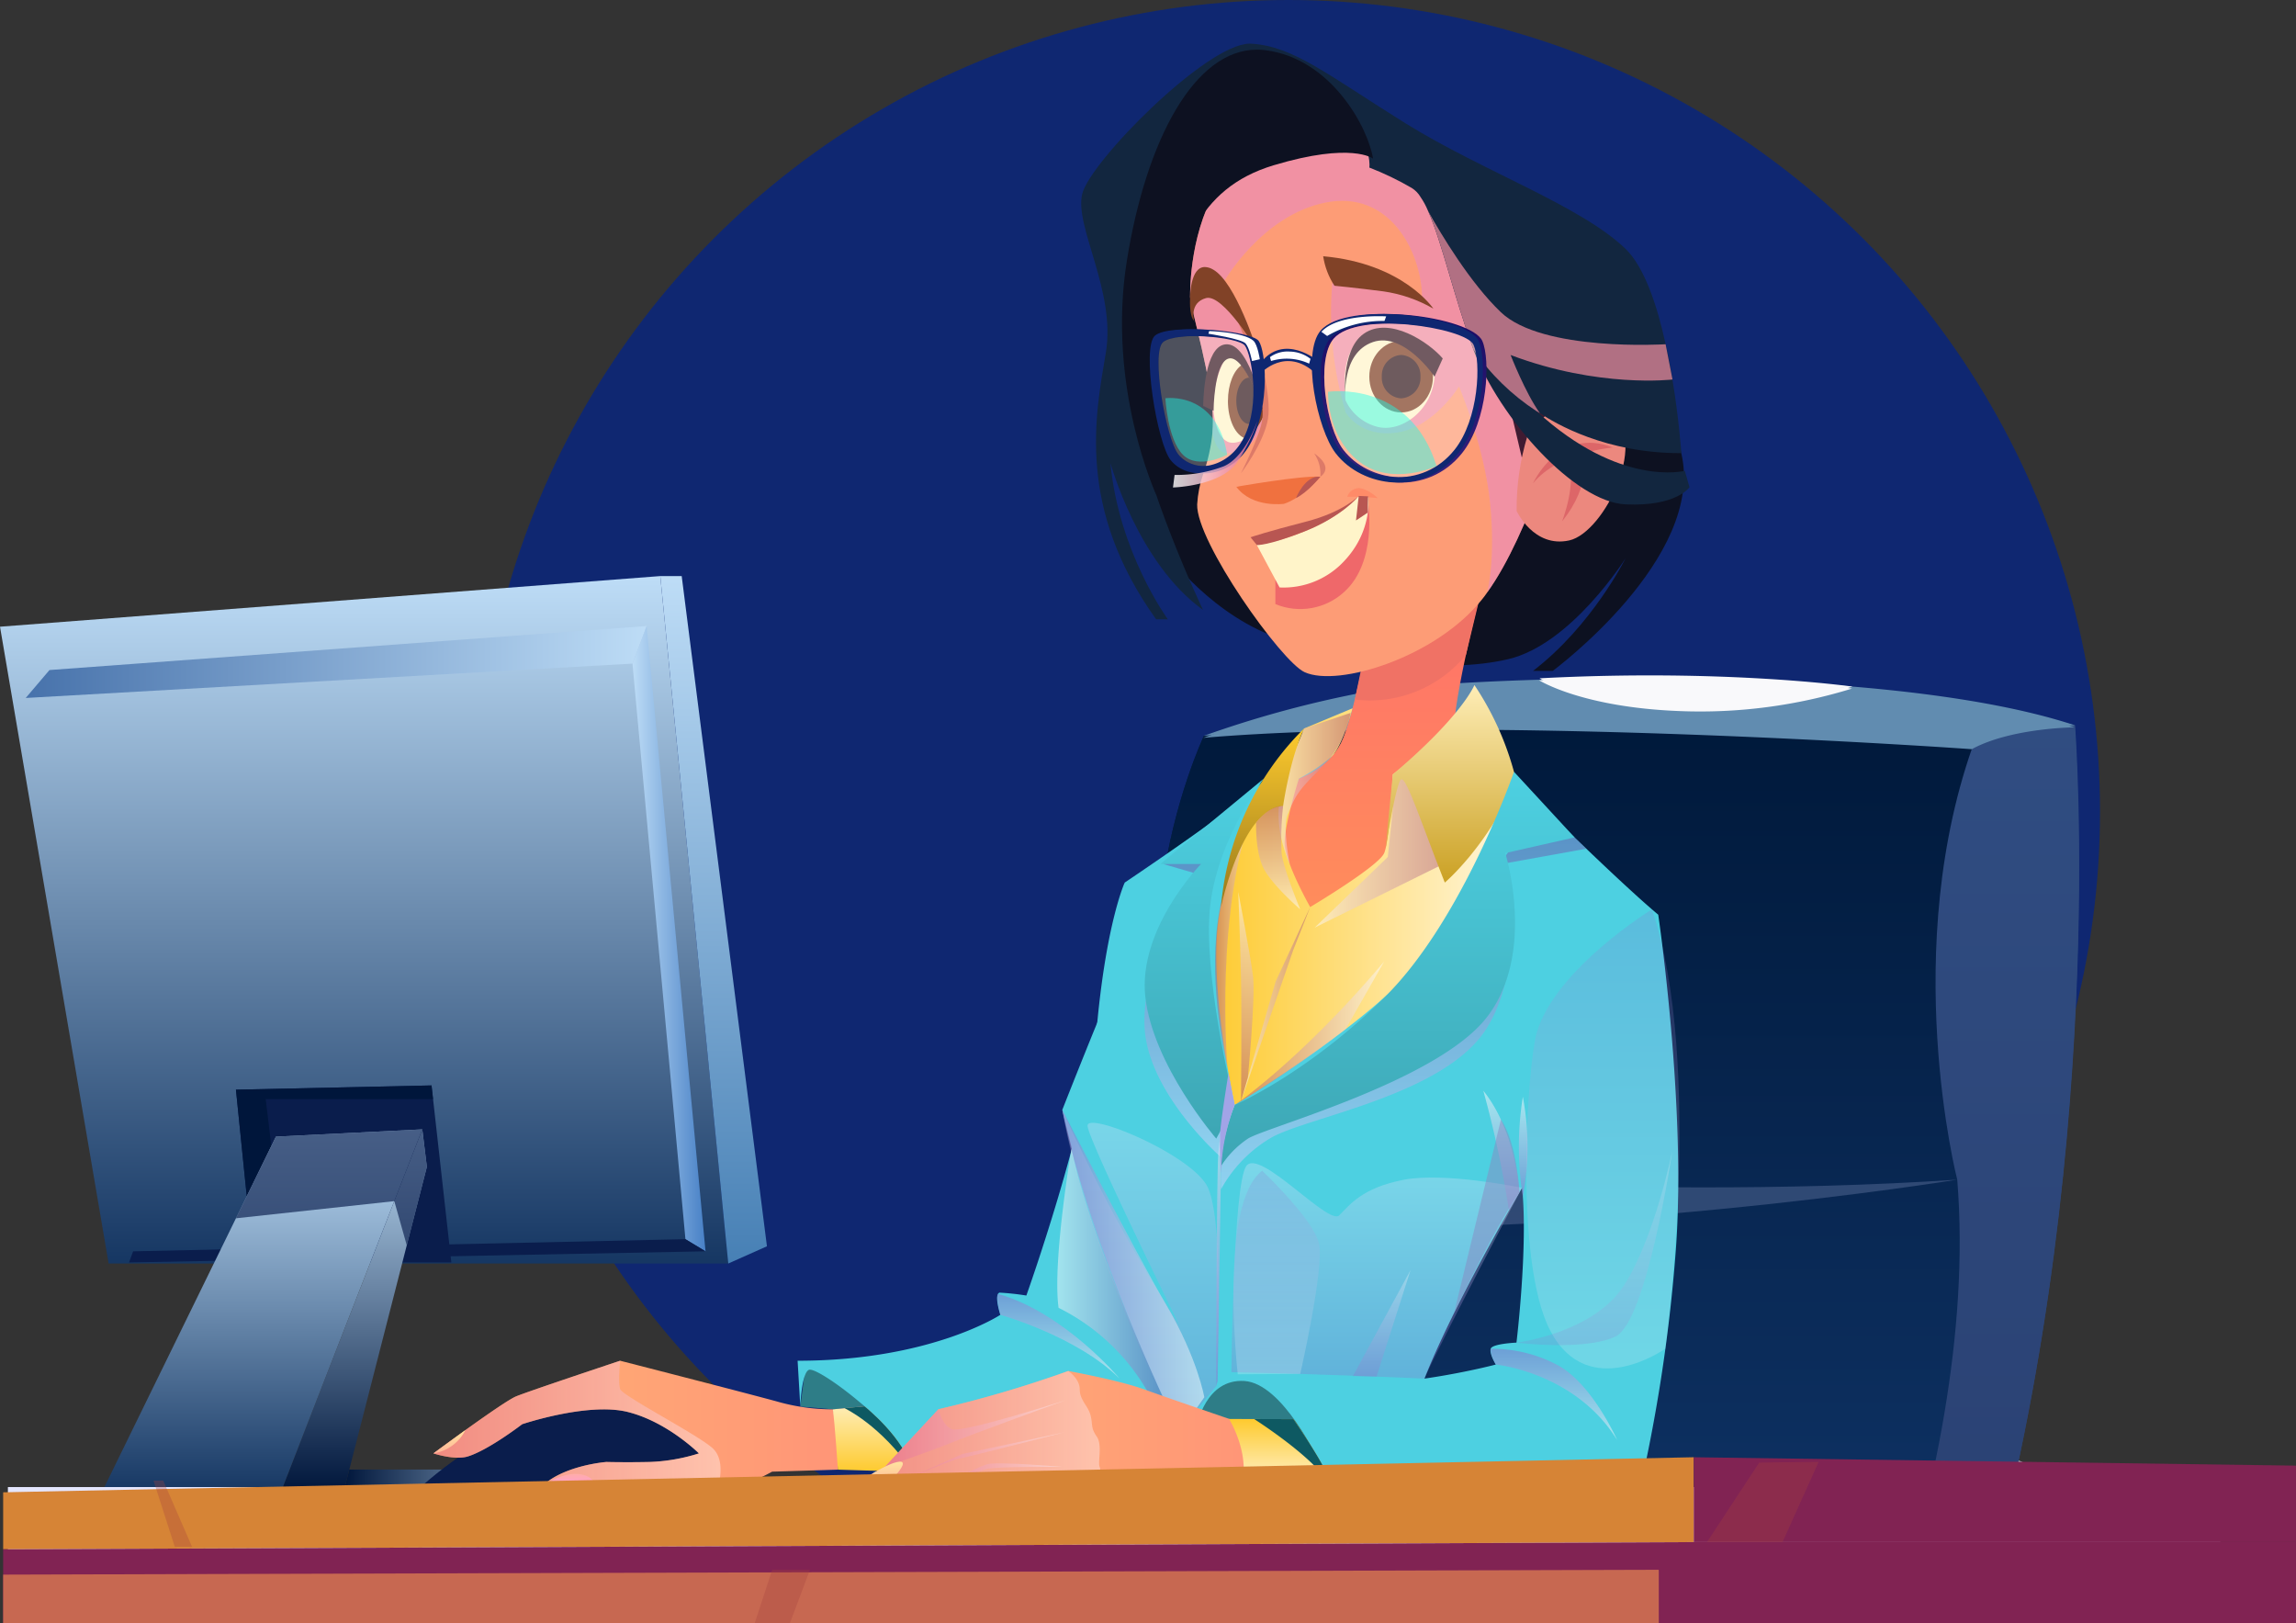 <svg xmlns="http://www.w3.org/2000/svg" xmlns:xlink="http://www.w3.org/1999/xlink" width="505.646" height="357.483" viewBox="0 0 505.646 357.483">
  <rect x="0" y="0" width="505.646" height="357.483" fill="#333333" stroke="none"/>
  <defs>
    <radialGradient id="radial-gradient" cx="0.492" cy="0.5" r="0.646" gradientTransform="matrix(-0.807, 0, 0, 0.73, -109.364, 1.588)" gradientUnits="objectBoundingBox">
      <stop offset="0" stop-color="#77a0a1"/>
      <stop offset="0.983" stop-color="#5b8ea3"/>
    </radialGradient>
    <linearGradient id="linear-gradient" x1="-121.257" y1="0.5" x2="-120.261" y2="0.5" gradientUnits="objectBoundingBox">
      <stop offset="0" stop-color="#dad7eb"/>
      <stop offset="0.983" stop-color="#afc7d2"/>
    </linearGradient>
    <linearGradient id="linear-gradient-2" x1="-9.445" y1="1" x2="-9.445" y2="0" xlink:href="#linear-gradient"/>
    <radialGradient id="radial-gradient-2" cx="0.659" cy="2.591" r="2.71" gradientTransform="matrix(-0.516, 0, 0, 0.73, -42.4, 1.938)" xlink:href="#radial-gradient"/>
    <linearGradient id="linear-gradient-3" x1="-24.827" y1="1.212" x2="-24.827" gradientUnits="objectBoundingBox">
      <stop offset="0.006" stop-color="#293e6f"/>
      <stop offset="1" stop-color="#304d82"/>
    </linearGradient>
    <linearGradient id="linear-gradient-4" x1="-6.192" y1="1.213" x2="-6.192" gradientUnits="objectBoundingBox">
      <stop offset="0" stop-color="#133a71"/>
      <stop offset="0.994" stop-color="#00193b"/>
    </linearGradient>
    <radialGradient id="radial-gradient-3" cx="0.501" cy="0.5" r="4.49" gradientTransform="matrix(-0.079, 0, 0, 0.82, -6.448, 0.867)" gradientUnits="objectBoundingBox">
      <stop offset="0" stop-color="#bddcf6"/>
      <stop offset="1" stop-color="#618cb0"/>
    </radialGradient>
    <linearGradient id="linear-gradient-5" x1="-0.299" y1="0.5" x2="0.701" y2="0.5" xlink:href="#linear-gradient-4"/>
    <linearGradient id="linear-gradient-6" x1="-1.81" y1="1.218" x2="-1.81" y2="0" xlink:href="#linear-gradient-4"/>
    <radialGradient id="radial-gradient-4" cx="0.491" cy="0.5" r="0.575" gradientTransform="matrix(-0.903, 0, 0, 0.82, -145.762, 0.696)" xlink:href="#radial-gradient"/>
    <linearGradient id="linear-gradient-7" x1="-158.163" y1="0.5" x2="-157.169" y2="0.5" xlink:href="#linear-gradient"/>
    <linearGradient id="linear-gradient-8" x1="-19.736" y1="3.449" x2="-19.736" y2="0" xlink:href="#linear-gradient"/>
    <linearGradient id="linear-gradient-9" x1="-12.771" y1="1" x2="-12.771" y2="0" xlink:href="#linear-gradient"/>
    <radialGradient id="radial-gradient-5" cx="0.649" cy="3.353" r="3.122" gradientTransform="matrix(-0.448, 0, 0, 0.82, -52.91, 1.199)" xlink:href="#radial-gradient"/>
    <linearGradient id="linear-gradient-10" x1="0.5" y1="1" x2="0.5" gradientUnits="objectBoundingBox">
      <stop offset="0" stop-color="#163763"/>
      <stop offset="0.998" stop-color="#bddcf6"/>
    </linearGradient>
    <linearGradient id="linear-gradient-11" x1="0.5" y1="1" x2="0.5" gradientUnits="objectBoundingBox">
      <stop offset="0" stop-color="#4780b5"/>
      <stop offset="0.998" stop-color="#bddcf6"/>
    </linearGradient>
    <linearGradient id="linear-gradient-12" y1="0.5" x2="1" y2="0.5" gradientUnits="objectBoundingBox">
      <stop offset="0" stop-color="#4772ab"/>
      <stop offset="0.998" stop-color="#bddcf6"/>
    </linearGradient>
    <linearGradient id="linear-gradient-13" y1="0.5" x2="1" y2="0.5" gradientUnits="objectBoundingBox">
      <stop offset="0.002" stop-color="#bddcf6"/>
      <stop offset="1" stop-color="#4780c6"/>
    </linearGradient>
    <linearGradient id="linear-gradient-14" x1="0.5" y1="1" x2="0.5" gradientUnits="objectBoundingBox">
      <stop offset="0" stop-color="#00163b"/>
      <stop offset="0.998" stop-color="#bddcf6"/>
    </linearGradient>
    <linearGradient id="linear-gradient-16" x1="0" y1="0.5" x2="1" y2="0.5" xlink:href="#linear-gradient-14"/>
    <clipPath id="clip-path">
      <path id="Trazado_229616" data-name="Trazado 229616" d="M9.915,17.931C-.153,30.062,6.395,89.49,11.377,99.418c0,0,10.155,13.942,25.47,18.76s35.627,7.571,49.567,4.3,25.834-22.2,25.834-22.2-7.328,14.8-20.368,24.782h4.342s33.731-24.919,28.307-47.953-23.867-39.853-23.867-39.853l-37.6-24.4L23.595,8.12a1.77,1.77,0,0,0-.891-.177c-1.6,0-5.509,1.214-12.789,9.988" transform="translate(-4.637 -7.943)" fill="none"/>
    </clipPath>
    <linearGradient id="linear-gradient-26" x1="0.5" y1="1" x2="0.5" gradientUnits="objectBoundingBox">
      <stop offset="0.016" stop-color="#ff8d5b"/>
      <stop offset="1" stop-color="#ff6f6b"/>
    </linearGradient>
    <linearGradient id="linear-gradient-27" y1="0.5" x2="1" y2="0.5" gradientUnits="objectBoundingBox">
      <stop offset="0.016" stop-color="#ffb374"/>
      <stop offset="1" stop-color="#ff9577"/>
    </linearGradient>
    <linearGradient id="linear-gradient-28" y1="0.5" x2="1" y2="0.5" gradientUnits="objectBoundingBox">
      <stop offset="0" stop-color="#feca2e"/>
      <stop offset="1" stop-color="#fff7e0"/>
    </linearGradient>
    <linearGradient id="linear-gradient-29" y1="0.5" x2="1" y2="0.5" gradientUnits="objectBoundingBox">
      <stop offset="0" stop-color="#fff"/>
      <stop offset="1" stop-color="#ac526a"/>
    </linearGradient>
    <linearGradient id="linear-gradient-30" x1="0.5" y1="1" x2="0.5" gradientUnits="objectBoundingBox">
      <stop offset="0" stop-color="#cba124"/>
      <stop offset="1" stop-color="#feedb6"/>
    </linearGradient>
    <linearGradient id="linear-gradient-33" y1="0.5" x2="1" y2="0.5" gradientUnits="objectBoundingBox">
      <stop offset="0" stop-color="#ac526a"/>
      <stop offset="1" stop-color="#fff"/>
    </linearGradient>
    <linearGradient id="linear-gradient-35" x1="0.5" y1="1" x2="0.5" gradientUnits="objectBoundingBox">
      <stop offset="0" stop-color="#98791b"/>
      <stop offset="1" stop-color="#feca2e"/>
    </linearGradient>
    <linearGradient id="linear-gradient-36" x1="0.5" y1="1" x2="0.5" y2="0" xlink:href="#linear-gradient-29"/>
    <linearGradient id="linear-gradient-37" x1="0.5" y1="1" x2="0.5" gradientUnits="objectBoundingBox">
      <stop offset="0" stop-color="#d3d3ff"/>
      <stop offset="1" stop-color="#6552ab"/>
    </linearGradient>
    <linearGradient id="linear-gradient-39" x1="0.5" y1="1" x2="0.5" gradientUnits="objectBoundingBox">
      <stop offset="0" stop-color="#3da6b4"/>
      <stop offset="0.995" stop-color="#4dd0e1"/>
      <stop offset="1" stop-color="#feca2e"/>
    </linearGradient>
    <linearGradient id="linear-gradient-40" x1="0.5" y1="1" x2="0.5" gradientUnits="objectBoundingBox">
      <stop offset="0" stop-color="#3da6b4"/>
      <stop offset="0.995" stop-color="#4dd0e1"/>
      <stop offset="1" stop-color="#4dd0e1"/>
    </linearGradient>
    <linearGradient id="linear-gradient-41" x1="0.5" y1="1" x2="0.5" gradientUnits="objectBoundingBox">
      <stop offset="0" stop-color="#8d6fcc"/>
      <stop offset="1" stop-color="#fff"/>
    </linearGradient>
    <linearGradient id="linear-gradient-44" x1="0.5" y1="1" x2="0.5" gradientUnits="objectBoundingBox">
      <stop offset="0" stop-color="#fff"/>
      <stop offset="1" stop-color="#8d6fcc"/>
    </linearGradient>
    <linearGradient id="linear-gradient-45" x1="0.5" y1="1" x2="0.5" gradientUnits="objectBoundingBox">
      <stop offset="0" stop-color="#8d6fcc"/>
      <stop offset="1" stop-color="#e3eaff"/>
    </linearGradient>
    <linearGradient id="linear-gradient-47" y1="0.5" x2="1" y2="0.5" gradientUnits="objectBoundingBox">
      <stop offset="0" stop-color="#fff"/>
      <stop offset="1" stop-color="#6552ab"/>
    </linearGradient>
    <linearGradient id="linear-gradient-49" x1="0.5" y1="1" x2="0.5" gradientUnits="objectBoundingBox">
      <stop offset="0" stop-color="#feca2e"/>
      <stop offset="1" stop-color="#feedb6"/>
    </linearGradient>
    <linearGradient id="linear-gradient-51" x1="0.5" y1="1" x2="0.5" y2="0" xlink:href="#linear-gradient-33"/>
    <linearGradient id="linear-gradient-52" y1="0.5" x2="1" y2="0.5" gradientUnits="objectBoundingBox">
      <stop offset="0" stop-color="#e5658e"/>
      <stop offset="1" stop-color="#ffe5e2"/>
    </linearGradient>
    <linearGradient id="linear-gradient-53" x1="0" y1="0.5" x2="1" y2="0.5" xlink:href="#linear-gradient-41"/>
    <linearGradient id="linear-gradient-55" x1="0.5" y1="1" x2="0.5" gradientUnits="objectBoundingBox">
      <stop offset="0" stop-color="#ff98e1"/>
      <stop offset="1" stop-color="#ffb09f"/>
    </linearGradient>
    <linearGradient id="linear-gradient-56" x1="0.5" y1="1" x2="0.5" gradientUnits="objectBoundingBox">
      <stop offset="0" stop-color="#ffb698"/>
      <stop offset="1" stop-color="#ffe39f"/>
    </linearGradient>
    <linearGradient id="linear-gradient-57" y1="0.5" x2="1" y2="0.5" gradientUnits="objectBoundingBox">
      <stop offset="0" stop-color="#fff"/>
      <stop offset="1" stop-color="#e5658e"/>
    </linearGradient>
    <linearGradient id="linear-gradient-58" x1="0.5" y1="1" x2="0.5" gradientUnits="objectBoundingBox">
      <stop offset="0.002" stop-color="#4a45a4"/>
      <stop offset="1" stop-color="#3b317c"/>
    </linearGradient>
    <linearGradient id="linear-gradient-60" x1="0.5" y1="1" x2="0.5" gradientUnits="objectBoundingBox">
      <stop offset="0" stop-color="#fff7e0"/>
      <stop offset="1" stop-color="#feca2e"/>
    </linearGradient>
    <linearGradient id="linear-gradient-61" y1="0.5" x2="1" y2="0.5" gradientUnits="objectBoundingBox">
      <stop offset="0" stop-color="#e5658e"/>
      <stop offset="1" stop-color="#fff"/>
    </linearGradient>
    <linearGradient id="linear-gradient-65" x1="0.5" y1="1" x2="0.5" y2="0" xlink:href="#linear-gradient-56"/>
    <linearGradient id="linear-gradient-66" x1="0.5" y1="1" x2="0.5" y2="0" xlink:href="#linear-gradient-56"/>
    <linearGradient id="linear-gradient-67" x1="0.5" y1="1" x2="0.5" y2="0" xlink:href="#linear-gradient-56"/>
    <clipPath id="clip-path-2">
      <rect id="Rectángulo_304761" data-name="Rectángulo 304761" width="133.969" height="176.513" fill="none"/>
    </clipPath>
    <clipPath id="clip-path-3">
      <rect id="Rectángulo_304738" data-name="Rectángulo 304738" width="133.97" height="176.512" fill="none"/>
    </clipPath>
    <clipPath id="clip-path-4">
      <path id="Trazado_229619" data-name="Trazado 229619" d="M23.877,13.546a29.528,29.528,0,0,0-8.092,7.9C9.068,31.791,9.068,44.7,9.068,46.786c0,2.036,5.025,18.485,5.025,27.265,0,.926-.026,1.772-.106,2.594v.024a38.054,38.054,0,0,1-2.01,9.044c0,.026,0,.053-.026.053a25.036,25.036,0,0,0-1.322,6.691c-.264,8.172,18.512,34.62,23.669,36.944,7.484,3.388,29.011-3.385,39.06-16.026.4-.476.74-.952,1.111-1.481a.079.079,0,0,0,.026-.05C83.988,98.645,91,73.1,91,73.1S78.7,34.253,59.526,15.421C53.628,9.63,47.1,5.769,40.062,5.478a68.558,68.558,0,0,0-16.185,8.068" transform="translate(-9.068 -5.478)" fill="#fd9c76"/>
    </clipPath>
    <clipPath id="clip-path-6">
      <rect id="Rectángulo_304741" data-name="Rectángulo 304741" width="81.909" height="98.313" fill="none"/>
    </clipPath>
    <clipPath id="clip-path-7">
      <path id="Trazado_229620" data-name="Trazado 229620" d="M74.5,106.837c.138-.6,1.827-7.413.653-19.429-1.2-12.614-6.873-25.946-6.873-25.946s-5.421,8.928-13.6,10.152S43.33,67.19,43.33,67.19a76.879,76.879,0,0,1-2.949-28.611l19.755,3c-.217-9.835-7.167-23.433-21.281-20.6C24.768,23.809,16.4,38.579,16.4,38.579a49.484,49.484,0,0,1,4.385,7C22.314,48.8,26.022,59.915,25.34,67.19c-.653,7.275-5.178,8.909-7.957,8.991-2.642.108-3.351-4.115-3.406-4.522v-.029a25.8,25.8,0,0,0,.111-2.586c0-8.775-5.014-25.234-5.014-27.278,0-2.071,0-14.987,6.7-25.314a29.945,29.945,0,0,1,8.092-7.928H48.257L59.51,10.4C78.693,29.233,90.982,68.09,90.982,68.09s-7,25.559-16.486,38.748" transform="translate(-9.073 -8.524)" fill="none" clip-rule="evenodd"/>
    </clipPath>
    <clipPath id="clip-path-8">
      <path id="Trazado_229621" data-name="Trazado 229621" d="M39.583,46.718,46.3,35.087,34.942,27.045Z" transform="translate(-34.942 -27.045)" fill="none"/>
    </clipPath>
    <linearGradient id="linear-gradient-70" x1="-8.137" y1="5.337" x2="-7.905" y2="5.337" gradientUnits="objectBoundingBox">
      <stop offset="0" stop-color="#482231"/>
      <stop offset="0.006" stop-color="#482231"/>
      <stop offset="1" stop-color="#401b31"/>
    </linearGradient>
    <clipPath id="clip-path-9">
      <path id="Trazado_229622" data-name="Trazado 229622" d="M38.647,37.56a55.234,55.234,0,0,0-2.38,16.534s3.774,8.2,11.588,6.479S66,37.779,56.331,31.475a10.16,10.16,0,0,0-5.625-1.788c-6.966,0-12.059,7.873-12.059,7.873" transform="translate(-36.258 -29.687)" fill="none"/>
    </clipPath>
    <linearGradient id="linear-gradient-71" x1="-3.129" y1="2.981" x2="-3.042" y2="2.981" gradientUnits="objectBoundingBox">
      <stop offset="0" stop-color="#ff7f66"/>
      <stop offset="1" stop-color="#ec887e"/>
    </linearGradient>
    <clipPath id="clip-path-11">
      <path id="Trazado_229625" data-name="Trazado 229625" d="M37.111,0C27.559.071,2.039,25.919.233,33.059c-1.8,7.222,7.492,21.418,5.178,35.1S-1.047,102.243,16.5,126.769h2.586S8.246,111.972,6.445,92.353c0,0,6,22.018,20.384,32.345,0,0-13.162-27.575-15.751-46.187C8.515,59.9,22.957,10.335,34.321,2.869c4.8-3.163,19.4,3.459,24.687,12.181,5.26,8.719,4.443,12.234,4.443,12.234a65.986,65.986,0,0,1,9.346,4.5A5.867,5.867,0,0,1,74.7,33.715a.082.082,0,0,0,.026.053,16.1,16.1,0,0,1,1.663,3.078c3.023,6.759,5.667,18.747,9.809,30.029.056.164.111.3.164.463,5.858,15.367,22.37,33.625,33.517,34.117,11.253.516,14.087-3.787,14.087-3.787l-1.034-3.6S118.682,97.8,100.289,80.936a2.4,2.4,0,0,1-.27-.272c.161.111.434.325.87.627a.313.313,0,0,1,.108.056c3.406,2.314,14.579,8.88,31.174,8.827,0,0-.492-7.328-1.962-16.214v-.082c-.41-2.481-.9-5.1-1.5-7.682-1.851-8.531-4.686-17-8.827-21.008-9.92-9.539-31.364-17.033-48.4-27.606C54.459,6.984,46.718.524,37.425.008,37.357,0,37.283,0,37.211,0Z" transform="translate(0)" fill="none"/>
    </clipPath>
    <clipPath id="clip-path-12">
      <path id="Trazado_229626" data-name="Trazado 229626" d="M4.472,46.95C0,74.828,10.93,98.489,10.93,98.489s-1.983-18.5,1.457-35.926,7.228-31.449,24.436-36.611,21.857-1.46,21.857-1.46C57.648,17.78,49.516,2.418,34.932.612A14.817,14.817,0,0,0,33.133.5C19.411.5,8.759,20.227,4.472,46.95" transform="translate(-3.396 -0.501)" fill="#0d1121"/>
    </clipPath>
    <clipPath id="clip-path-13">
      <path id="Trazado_229627" data-name="Trazado 229627" d="M22.63,24.2s4.586.442,10.766,1.238a30.73,30.73,0,0,1,11.025,3.808s-6.6-9.967-24.269-11.541A16.325,16.325,0,0,0,22.63,24.2" transform="translate(-20.152 -17.702)" fill="none"/>
    </clipPath>
    <linearGradient id="linear-gradient-72" x1="-2.085" y1="9.39" x2="-1.98" y2="9.39" gradientUnits="objectBoundingBox">
      <stop offset="0" stop-color="#592c27"/>
      <stop offset="0.978" stop-color="#814227"/>
      <stop offset="1" stop-color="#814227"/>
    </linearGradient>
    <clipPath id="clip-path-15">
      <path id="Trazado_229630" data-name="Trazado 229630" d="M23.993,32.629c0,4.348,3.139,7.875,7.013,7.875s7.008-3.528,7.008-7.875-3.139-7.878-7.008-7.878-7.013,3.528-7.013,7.878" transform="translate(-23.993 -24.751)" fill="none"/>
    </clipPath>
    <linearGradient id="linear-gradient-73" x1="-4.525" y1="7.05" x2="-4.337" y2="7.05" gradientUnits="objectBoundingBox">
      <stop offset="0" stop-color="#595e27"/>
      <stop offset="0.978" stop-color="#814227"/>
      <stop offset="1" stop-color="#814227"/>
    </linearGradient>
    <clipPath id="clip-path-17">
      <path id="Trazado_229632" data-name="Trazado 229632" d="M12.218,34.652c0,4.223,1.7,7.717,3.964,8.3a11.757,11.757,0,0,0,4-5.273s-.206-.7-.561-1.777a57.96,57.96,0,0,0-2.642-6.32,22.012,22.012,0,0,0-1.7-2.824c-1.793,1.164-3.054,4.25-3.054,7.894" transform="translate(-12.218 -26.758)" fill="none"/>
    </clipPath>
    <linearGradient id="linear-gradient-74" x1="-4.059" y1="6.53" x2="-3.727" y2="6.53" xlink:href="#linear-gradient-73"/>
    <clipPath id="clip-path-19">
      <path id="Trazado_229636" data-name="Trazado 229636" d="M12.918,38.733c3.509,4.736,10.5,3.753,10.5,3.753,4.107-1.325,8.005-5.982,8.005-5.982a13.873,13.873,0,0,0-4.723-.719c-6.426,0-13.786,2.949-13.786,2.949" transform="translate(-12.918 -35.784)" fill="#f0713f"/>
    </clipPath>
    <clipPath id="clip-path-21">
      <path id="Trazado_229641" data-name="Trazado 229641" d="M16.17,54.952v5.39A14.276,14.276,0,0,0,31.4,57.6c7.177-6.551,5.234-19.25,5.234-19.25Z" transform="translate(-16.17 -38.35)" fill="none"/>
    </clipPath>
    <linearGradient id="linear-gradient-75" x1="-1.908" y1="2.904" x2="-1.79" y2="2.904" gradientUnits="objectBoundingBox">
      <stop offset="0" stop-color="#ec887e"/>
      <stop offset="1" stop-color="#ef686a"/>
    </linearGradient>
    <clipPath id="clip-path-22">
      <path id="Trazado_229642" data-name="Trazado 229642" d="M9.1,25.188s-.32,4.128.873,5.292c0,0-1.129-4,2.613-5.035S23.814,36.932,23.814,36.932s-4.646-14.979-9.682-17.785a3.733,3.733,0,0,0-1.8-.547c-3.24,0-3.24,6.588-3.24,6.588" transform="translate(-9.058 -18.6)" fill="none"/>
    </clipPath>
    <linearGradient id="linear-gradient-76" x1="-1.574" y1="6.947" x2="-1.399" y2="6.947" xlink:href="#linear-gradient-72"/>
    <clipPath id="clip-path-24">
      <rect id="Rectángulo_304759" data-name="Rectángulo 304759" width="53.816" height="44.497" fill="none"/>
    </clipPath>
    <clipPath id="clip-path-25">
      <path id="Trazado_229647" data-name="Trazado 229647" d="M82.7,50.964v.082s-16.214,1.962-35.64-5.395c0,0,3.242,8.338,6.429,12.778a.291.291,0,0,0-.108-.053c-.108-.056-.3-.19-.6-.354a49.729,49.729,0,0,1-13.923-13.6c-.053-.164-.108-.3-.164-.463-4.141-11.282-6.783-23.269-9.809-30.029C31.8,19.167,38.18,29.792,44.91,36.224,54.092,45,81.2,43.282,81.2,43.282Z" transform="translate(-28.887 -13.933)" fill="none" clip-rule="evenodd"/>
    </clipPath>
    <linearGradient id="linear-gradient-77" x1="-1.42" y1="3.139" x2="-1.37" y2="3.139" gradientUnits="objectBoundingBox">
      <stop offset="0" stop-color="#c9c9d9"/>
      <stop offset="0.011" stop-color="#c9c9d9"/>
      <stop offset="0.983" stop-color="#b17083"/>
      <stop offset="1" stop-color="#b17083"/>
    </linearGradient>
    <linearGradient id="linear-gradient-78" x1="0.5" y1="1" x2="0.5" gradientUnits="objectBoundingBox">
      <stop offset="0.002" stop-color="#39237e"/>
      <stop offset="1" stop-color="#160a63"/>
    </linearGradient>
    <radialGradient id="radial-gradient-11" cx="0.5" cy="0.5" r="7.944" gradientTransform="translate(0.478) scale(0.045 1)" gradientUnits="objectBoundingBox">
      <stop offset="0" stop-color="#fff"/>
      <stop offset="0.983" stop-color="#e4e6ff"/>
    </radialGradient>
    <radialGradient id="radial-gradient-12" cx="0.395" cy="0.508" r="7.863" gradientTransform="matrix(-0.054, 0, 0, 1.88, 6.077, 3.299)" gradientUnits="objectBoundingBox">
      <stop offset="0.022" stop-color="#ea901a"/>
      <stop offset="0.954" stop-color="#d68436"/>
    </radialGradient>
  </defs>
  <g id="Grupo_219987" data-name="Grupo 219987" transform="translate(-904.258 -144.531)">
    <circle id="Elipse_16476" data-name="Elipse 16476" cx="178.742" cy="178.742" r="178.742" transform="translate(1009.259 144.531)" fill="#0f2771"/>
    <g id="Grupo_217303" data-name="Grupo 217303" transform="translate(711.995 93.258)">
      <g id="Grupo_146235" data-name="Grupo 146235">
        <g id="Grupo_146233" data-name="Grupo 146233">
          <path id="Trazado_200843" data-name="Trazado 200843" d="M471.213,372.785l-13.767-.693s-6.654,6.094-2.97,14.395h15.917Z" fill-rule="evenodd" fill="url(#radial-gradient)"/>
          <path id="Trazado_200844" data-name="Trazado 200844" d="M466.37,379.636c-.226,3.783,1.575,6.851,4.023,6.851s4.617-3.068,4.843-6.851-1.575-6.851-4.023-6.851S466.6,375.852,466.37,379.636Z" fill-rule="evenodd" fill="url(#linear-gradient)"/>
          <path id="Trazado_200845" data-name="Trazado 200845" d="M411.273,408.319c1.273-10.513,2.756-17.525,2.756-17.525,25.534-14.184,54.114-16.242,54.114-16.242l3.07-1.767c-40.634,2.879-64.759,18.009-64.759,18.009-.827,6.21-1.409,12.047-1.786,17.525Z" fill="#3f5f80"/>
          <path id="Trazado_200846" data-name="Trazado 200846" d="M471.213,372.785l-13.767-.693s-42.927.315-84.976,18.807l33.984-.1S424.03,379.257,471.213,372.785Z" fill-rule="evenodd" fill="url(#linear-gradient-2)"/>
          <path id="Trazado_200847" data-name="Trazado 200847" d="M405.286,408.319c.247-5.443.628-11.272,1.168-17.525l-33.984.1s.818,7.054,2.668,17.42Z" fill-rule="evenodd" fill="url(#radial-gradient-2)"/>
        </g>
        <path id="Trazado_200848" data-name="Trazado 200848" d="M627.945,408.319C656.888,308.96,649.253,211,649.253,211c-13.329-3.725-21.763,2.308-21.763,2.308L606.678,223.82l-11.032,184.5Z" fill-rule="evenodd" fill="url(#linear-gradient-3)"/>
        <path id="Trazado_200849" data-name="Trazado 200849" d="M456.972,408.319H609.2c8.628-27.191,16.978-63.727,14.2-97.716,0,0-13.1-51.015,4.087-97.292,0,0-87.344-5.194-170.118,0,0,0-26.43,56.246,6.462,94.469C463.834,307.78,462.375,360.187,456.972,408.319Z" fill-rule="evenodd" fill="url(#linear-gradient-4)"/>
        <path id="Trazado_200850" data-name="Trazado 200850" d="M626.6,215.809s-107.793-7.692-169.231-2.5a236.572,236.572,0,0,1,35.756-9.68c17.772-3.069,112.017-7.214,156.125,7.372C649.253,211,635.247,211.087,626.6,215.809Z" fill-rule="evenodd" fill="url(#radial-gradient-3)"/>
        <path id="Trazado_200851" data-name="Trazado 200851" d="M463.834,307.78s83.4,7.9,159.569,2.823c0,0-87.011,14.148-160.324,9.8Z" fill="#4a5f8a" fill-rule="evenodd" opacity="0.6" style="mix-blend-mode: multiply;isolation: isolate"/>
        <path id="Trazado_200852" data-name="Trazado 200852" d="M457.372,213.311s92.736-12.668,171.77,1.3l-1.193.521S540.924,205.18,457.372,213.311Z" fill-rule="evenodd" fill="url(#linear-gradient-5)"/>
        <path id="Trazado_200853" data-name="Trazado 200853" d="M531.321,200.639s9.388,5.961,30.933,6.777a113.258,113.258,0,0,0,37.964-4.953S572.2,198.486,531.321,200.639Z" fill="#f9f9fb" fill-rule="evenodd" style="mix-blend-mode: soft-light;isolation: isolate"/>
        <path id="Trazado_200854" data-name="Trazado 200854" d="M611.173,408.319h1.372c7.689-22.772,15.114-54.869,16.811-96.5,0,0-14.863-31.355-1.407-96.681,0,0-15.246,43.061-.981,97.1C626.968,312.238,627.624,358.035,611.173,408.319Z" fill-rule="evenodd" fill="url(#linear-gradient-6)"/>
        <g id="Grupo_146234" data-name="Grupo 146234">
          <path id="Trazado_200855" data-name="Trazado 200855" d="M636.349,372.871l-13.761-.779s-6.7,6.847-3.076,16.173h15.917Z" fill-rule="evenodd" fill="url(#radial-gradient-4)"/>
          <path id="Trazado_200856" data-name="Trazado 200856" d="M631.456,380.568c-.254,4.251,1.525,7.7,3.973,7.7s4.639-3.446,4.893-7.7-1.524-7.7-3.973-7.7S631.71,376.317,631.456,380.568Z" fill-rule="evenodd" fill="url(#linear-gradient-7)"/>
          <path id="Trazado_200857" data-name="Trazado 200857" d="M576.689,408.319c1.188-9.283,2.344-15.214,2.344-15.214,25.639-15.937,54.233-18.249,54.233-18.249l3.083-1.985c-40.654,3.234-64.891,20.234-64.891,20.234q-1,7.971-1.579,15.214Z" fill-rule="evenodd" fill="url(#linear-gradient-8)"/>
          <path id="Trazado_200858" data-name="Trazado 200858" d="M636.349,372.871l-13.761-.779s-42.929.354-85.115,21.131l33.985-.118S589.119,380.143,636.349,372.871Z" fill-rule="evenodd" fill="url(#linear-gradient-9)"/>
          <path id="Trazado_200859" data-name="Trazado 200859" d="M570.391,408.319q.405-7.215,1.067-15.214l-33.985.118s.575,5.944,1.88,15.1Z" fill-rule="evenodd" fill="url(#radial-gradient-5)"/>
        </g>
      </g>
    </g>
    <g id="Grupo_217306" data-name="Grupo 217306" transform="translate(711.995 93.258)">
      <path id="Trazado_200964" data-name="Trazado 200964" d="M216.187,329.5H352.651L337.676,178.126l-145.412,11.15Z" fill="url(#linear-gradient-10)"/>
      <path id="Trazado_200965" data-name="Trazado 200965" d="M361.166,325.71l-8.515,3.793L337.676,178.126h4.717Z" fill="url(#linear-gradient-11)"/>
      <path id="Trazado_200966" data-name="Trazado 200966" d="M291.663,329.272,287.3,290.291l-43.074.931,3.862,38.05Z" fill="#0a1d4c"/>
      <path id="Trazado_200967" data-name="Trazado 200967" d="M252.019,303.619,250.78,293.29h36.852l-.336-3-43.074.931,2.381,23.46Z" fill="#00163b"/>
      <path id="Trazado_200968" data-name="Trazado 200968" d="M203.158,198.82l-5.231,6.149L331.553,197.4l3.117-8.275Z" fill="url(#linear-gradient-12)"/>
      <path id="Trazado_200969" data-name="Trazado 200969" d="M331.553,197.4l11.663,126.741,4.426,2.677L334.671,189.127Z" fill="url(#linear-gradient-13)"/>
      <path id="Trazado_200970" data-name="Trazado 200970" d="M343.217,324.143,221.578,326.82l-.9,2.451,126.963-2.451Z" fill="#0a1d4c"/>
      <path id="Trazado_200971" data-name="Trazado 200971" d="M285.261,299.964l1.011,8.254-18.329,71.514H254.15Z" fill="url(#linear-gradient-14)"/>
      <path id="Trazado_200972" data-name="Trazado 200972" d="M285.261,299.964l-32.235,1.6-38.412,78.467,39.535-.3Z" fill="url(#linear-gradient-10)"/>
      <path id="Trazado_200973" data-name="Trazado 200973" d="M244.222,319.546,279.1,315.77l2.748,9.724,4.428-17.277-1.011-8.254-32.235,1.6Z" fill="#0a1d4c" opacity="0.66"/>
      <path id="Trazado_200974" data-name="Trazado 200974" d="M269.187,374.876h54.149l.273,4.855H267.943Z" fill="url(#linear-gradient-16)"/>
    </g>
    <g id="Grupo_219947" data-name="Grupo 219947" transform="translate(711.899 93.695)">
      <g id="Grupo_146235-2" data-name="Grupo 146235">
        <g id="Grupo_146233-2" data-name="Grupo 146233">
          <path id="Trazado_200843-2" data-name="Trazado 200843" d="M471.213,372.785l-13.767-.693s-6.654,6.094-2.97,14.395h15.917Z" fill-rule="evenodd" fill="url(#radial-gradient)"/>
          <path id="Trazado_200844-2" data-name="Trazado 200844" d="M466.37,379.636c-.226,3.783,1.575,6.851,4.023,6.851s4.617-3.068,4.843-6.851-1.575-6.851-4.023-6.851S466.6,375.852,466.37,379.636Z" fill-rule="evenodd" fill="url(#linear-gradient)"/>
          <path id="Trazado_200845-2" data-name="Trazado 200845" d="M411.273,408.319c1.273-10.513,2.756-17.525,2.756-17.525,25.534-14.184,54.114-16.242,54.114-16.242l3.07-1.767c-40.634,2.879-64.759,18.009-64.759,18.009-.827,6.21-1.409,12.047-1.786,17.525Z" fill="#3f5f80"/>
          <path id="Trazado_200846-2" data-name="Trazado 200846" d="M471.213,372.785l-13.767-.693s-42.927.315-84.976,18.807l33.984-.1S424.03,379.257,471.213,372.785Z" fill-rule="evenodd" fill="url(#linear-gradient-2)"/>
          <path id="Trazado_200847-2" data-name="Trazado 200847" d="M405.286,408.319c.247-5.443.628-11.272,1.168-17.525l-33.984.1s.818,7.054,2.668,17.42Z" fill-rule="evenodd" fill="url(#radial-gradient-2)"/>
        </g>
        <path id="Trazado_200848-2" data-name="Trazado 200848" d="M627.945,408.319C656.888,308.96,649.253,211,649.253,211c-13.329-3.725-21.763,2.308-21.763,2.308L606.678,223.82l-11.032,184.5Z" fill-rule="evenodd" fill="url(#linear-gradient-3)"/>
        <path id="Trazado_200849-2" data-name="Trazado 200849" d="M456.972,408.319H609.2c8.628-27.191,16.978-63.727,14.2-97.716,0,0-13.1-51.015,4.087-97.292,0,0-87.344-5.194-170.118,0,0,0-26.43,56.246,6.462,94.469C463.834,307.78,462.375,360.187,456.972,408.319Z" fill-rule="evenodd" fill="url(#linear-gradient-4)"/>
        <path id="Trazado_200850-2" data-name="Trazado 200850" d="M626.6,215.809s-107.793-7.692-169.231-2.5a236.572,236.572,0,0,1,35.756-9.68c17.772-3.069,112.017-7.214,156.125,7.372C649.253,211,635.247,211.087,626.6,215.809Z" fill-rule="evenodd" fill="url(#radial-gradient-3)"/>
        <path id="Trazado_200851-2" data-name="Trazado 200851" d="M463.834,307.78s83.4,7.9,159.569,2.823c0,0-87.011,14.148-160.324,9.8Z" fill="#4a5f8a" fill-rule="evenodd" opacity="0.6" style="mix-blend-mode: multiply;isolation: isolate"/>
        <path id="Trazado_200852-2" data-name="Trazado 200852" d="M457.372,213.311s92.736-12.668,171.77,1.3l-1.193.521S540.924,205.18,457.372,213.311Z" fill-rule="evenodd" fill="url(#linear-gradient-5)"/>
        <path id="Trazado_200853-2" data-name="Trazado 200853" d="M531.321,200.639s9.388,5.961,30.933,6.777a113.258,113.258,0,0,0,37.964-4.953S572.2,198.486,531.321,200.639Z" fill="#f9f9fb" fill-rule="evenodd" style="mix-blend-mode: soft-light;isolation: isolate"/>
        <path id="Trazado_200854-2" data-name="Trazado 200854" d="M611.173,408.319h1.372c7.689-22.772,15.114-54.869,16.811-96.5,0,0-14.863-31.355-1.407-96.681,0,0-15.246,43.061-.981,97.1C626.968,312.238,627.624,358.035,611.173,408.319Z" fill-rule="evenodd" fill="url(#linear-gradient-6)"/>
        <g id="Grupo_146234-2" data-name="Grupo 146234">
          <path id="Trazado_200855-2" data-name="Trazado 200855" d="M636.349,372.871l-13.761-.779s-6.7,6.847-3.076,16.173h15.917Z" fill-rule="evenodd" fill="url(#radial-gradient-4)"/>
          <path id="Trazado_200856-2" data-name="Trazado 200856" d="M631.456,380.568c-.254,4.251,1.525,7.7,3.973,7.7s4.639-3.446,4.893-7.7-1.524-7.7-3.973-7.7S631.71,376.317,631.456,380.568Z" fill-rule="evenodd" fill="url(#linear-gradient-7)"/>
          <path id="Trazado_200857-2" data-name="Trazado 200857" d="M576.689,408.319c1.188-9.283,2.344-15.214,2.344-15.214,25.639-15.937,54.233-18.249,54.233-18.249l3.083-1.985c-40.654,3.234-64.891,20.234-64.891,20.234q-1,7.971-1.579,15.214Z" fill-rule="evenodd" fill="url(#linear-gradient-8)"/>
          <path id="Trazado_200858-2" data-name="Trazado 200858" d="M636.349,372.871l-13.761-.779s-42.929.354-85.115,21.131l33.985-.118S589.119,380.143,636.349,372.871Z" fill-rule="evenodd" fill="url(#linear-gradient-9)"/>
          <path id="Trazado_200859-2" data-name="Trazado 200859" d="M570.391,408.319q.405-7.215,1.067-15.214l-33.985.118s.575,5.944,1.88,15.1Z" fill-rule="evenodd" fill="url(#radial-gradient-5)"/>
        </g>
        <g id="Grupo_219898" data-name="Grupo 219898" transform="translate(442.733 81.451)">
          <g id="Grupo_219837" data-name="Grupo 219837" clip-path="url(#clip-path)">
            <rect id="Rectángulo_304734" data-name="Rectángulo 304734" width="130.106" height="117.806" transform="translate(-4.79 0)" fill="#0d1121"/>
          </g>
        </g>
      </g>
      <g id="Grupo_146240" data-name="Grupo 146240">
        <path id="Trazado_200860" data-name="Trazado 200860" d="M284.791,378.5l65.848-.762s-3.056-15.044-23.842-17.225S284.791,378.5,284.791,378.5Z" fill="#0a1d4c"/>
        <path id="Trazado_200861" data-name="Trazado 200861" d="M368.612,360.573l7.155.6,6.979-.665s-7.989-8.07-12.931-9.3Z" fill="#2e7d87"/>
        <path id="Trazado_200865" data-name="Trazado 200865" d="M440.055,245.179s-3.91,8.441-6.048,30.839-15.615,60.1-15.615,60.1a56.087,56.087,0,0,0-5.9-.637c-1.3.382.168,4.886.168,4.886s-15.331,10.109-44.645,10.109l.594,10.1s.248-7.233,1.848-8.076,14.152,8.508,18.364,14.32,4.6,8.149,4.6,8.149h-8.9a146.392,146.392,0,0,0,16.511,1.118c6.065-.169,50.711-16.848,50.711-16.848l-4.718-86.6Z" fill="#4dd0e1"/>
        <path id="Trazado_200866" data-name="Trazado 200866" d="M526.272,222.715s22.182,21.958,31.28,29.54c0,0,6.233,42.118,3.875,73.792a358.773,358.773,0,0,1-8.873,56.832l-73.231,1.5s7.525-.6,8.649-2.065-15.837-26.956-22.239-27.517-10.561,9.431-10.561,9.431l-1.273-.441s4.084-8.2,11.048-10.338c0,0,6.514,1.8,22.575,2.246s34.257-4.38,34.257-4.38-1.46-2.359-1.123-3.482,5.673-1.348,5.673-1.348,2.582-21.284,1.234-34.088c0,0-20.636,34.706-24.554,51.217,0,0-35.584,4.475-52.6-1.048,0,0-14.661-30.963-19.041-47.473s-5.054-19.88-5.054-19.88,9.6-24.429,12.467-30.326,1.278-19.711,1.278-19.711,17.928-12.018,25.9-18.42a76.086,76.086,0,0,0,11.7-11.222Z" fill="#4dd0e1"/>
        <path id="Trazado_200869" data-name="Trazado 200869" d="M519.813,175.936s-6.795,25.439-7.244,35.1c0,0-10.782,24.935-16.848,31.449s-15.275,10.578-15.275,10.578-5.84-15.295-5.84-18.665,3.819-12.13,3.819-12.13,6.289-2.058,9.21-7.768,6.232-24.58,6.232-24.58S511.783,183.068,519.813,175.936Z" fill="url(#linear-gradient-26)"/>
        <path id="Trazado_200874" data-name="Trazado 200874" d="M376.888,374.458,362.4,374.9a50.012,50.012,0,0,1-12.359,4.828,124.287,124.287,0,0,0-12.467-.9c-8.873-.338-26.506,0-26.506,0,4.491-5.273,14.832-6.064,14.832-6.064s3.93.116,9.54,0a40.518,40.518,0,0,0,10.839-1.885s-6.908-6.927-15.667-9.123-23.252,2.694-23.252,2.694-7.3,5.62-11.906,7.078c-2.925.934-7.638-.649-7.638-.649s15.33-11.373,18.193-12.555,22.923-7.852,22.923-7.852,26.951,6.909,34.366,8.928a44.14,44.14,0,0,0,12.466,1.769C377.564,366.545,376.888,374.458,376.888,374.458Z" fill="url(#linear-gradient-27)"/>
        <path id="Trazado_200877" data-name="Trazado 200877" d="M517.286,202.5a132.444,132.444,0,0,1,8.986,20.217s-9.884,25.159-20.667,39.087-41.332,32.347-41.332,32.347-6.065-27.181-3.37-42.007a90.122,90.122,0,0,1,8.087-24.709,43.174,43.174,0,0,0,10.558-16.174l10.685-4.459s-2.128,8.138-4.6,10.609a34.521,34.521,0,0,1-7.209,4.857s-3.145,9.884-3.145,14.152S480.9,250.57,480.9,250.57,496,241.585,497.21,238.664s1.881-17.3,1.881-17.3S512.12,211.484,517.286,202.5Z" fill-rule="evenodd" fill="url(#linear-gradient-28)"/>
        <path id="Trazado_200878" data-name="Trazado 200878" d="M455.984,364.7s1.874-10.3,10.416-9.766,16.444,17.774,16.444,17.774-11.608-3.084-15.876-4.432S455.984,364.7,455.984,364.7Z" fill="#2e7d87"/>
        <path id="Trazado_200903" data-name="Trazado 200903" d="M490.727,204.873a27.341,27.341,0,0,0,24.467-9.818l4.619-19.122s-9.269,8.93-25.946,13.985Z" fill="#f07265" style="mix-blend-mode: multiply;isolation: isolate"/>
        <path id="Trazado_200912" data-name="Trazado 200912" d="M481.863,255.119,510.22,241.1s2.18-20.937-10.455-18.662l-1.779,17.12Z" fill-rule="evenodd" opacity="0.5" fill="url(#linear-gradient-29)" style="mix-blend-mode: multiply;isolation: isolate"/>
        <path id="Trazado_200914" data-name="Trazado 200914" d="M497.5,237.724s2.269-14.335,3.392-15.233,4.576,9.884,9.659,22.688c0,0,9.266-7.791,15.725-22.464a65.126,65.126,0,0,0-9.21-21.033s-2.584,6.657-17.971,19.686Z" fill-rule="evenodd" fill="url(#linear-gradient-30)"/>
        <path id="Trazado_200915" data-name="Trazado 200915" d="M476.4,241.1s-4.036-8.385-1.79-15.911,4.942-13.927,4.942-13.927l10.253-3.448a23.361,23.361,0,0,1-6.21,11.872c-5.166,5.054-5.793,6-7.637,10.445C474.737,233.06,476.4,241.1,476.4,241.1Z" fill-rule="evenodd" opacity="0.5" fill="url(#linear-gradient-29)" style="mix-blend-mode: multiply;isolation: isolate"/>
        <path id="Trazado_200916" data-name="Trazado 200916" d="M480.9,250.57l-3.779,9.6L465.671,293.29,473.283,267,480.9,250.57Z" fill-rule="evenodd" opacity="0.5" fill="url(#linear-gradient-29)" style="mix-blend-mode: multiply;isolation: isolate"/>
        <path id="Trazado_200917" data-name="Trazado 200917" d="M464.273,294.149s14.486-9.77,32.937-31.617l-8.495,14.916A235.246,235.246,0,0,1,464.273,294.149Z" fill-rule="evenodd" opacity="0.5" fill="url(#linear-gradient-33)" style="mix-blend-mode: multiply;isolation: isolate"/>
        <path id="Trazado_200918" data-name="Trazado 200918" d="M462.7,285.95s-3.112-35.38,6.294-58.517c0,0-7.558,14.489-8.777,29.258S462.7,285.95,462.7,285.95Z" fill-rule="evenodd" opacity="0.5" fill="url(#linear-gradient-33)" style="mix-blend-mode: multiply;isolation: isolate"/>
        <path id="Trazado_200919" data-name="Trazado 200919" d="M479.548,211.259a62.364,62.364,0,0,0-18.289,39.311s4.565-21.781,13.673-22.235C474.932,228.335,476.4,218.017,479.548,211.259Z" fill-rule="evenodd" fill="url(#linear-gradient-35)"/>
        <path id="Trazado_200920" data-name="Trazado 200920" d="M474.932,228.335a67.02,67.02,0,0,0-.326,10.355c.393,3.456,4.1,12.385,4.1,12.385s-6.665-5.728-8.3-9.518-1.413-9.6-1.413-9.6S471.833,228.171,474.932,228.335Z" fill-rule="evenodd" opacity="0.5" fill="url(#linear-gradient-36)" style="mix-blend-mode: multiply;isolation: isolate"/>
        <path id="Trazado_200921" data-name="Trazado 200921" d="M448.549,241.1l6.6,1.919s-11.656,19.884-10.7,34.341,16.8,28.3,16.8,28.3l.431-6.907s-5.9-29.315-5.392-40.6a102.57,102.57,0,0,1,3.035-20.427Z" opacity="0.5" fill="url(#linear-gradient-37)" style="mix-blend-mode: multiply;isolation: isolate"/>
        <path id="Trazado_200922" data-name="Trazado 200922" d="M461.259,312.737a29.837,29.837,0,0,1,10.708-11.175c7.615-4.7,38.58-9.379,47.846-24.373s3.2-36.092,3.2-36.092l18.7-3.373-2.592-2.485-10.338-2.864-8.969,12.8S492.717,284.1,480.741,291s-19.051,10.558-19.051,10.558S461.09,309.192,461.259,312.737Z" opacity="0.5" fill="url(#linear-gradient-37)" style="mix-blend-mode: multiply;isolation: isolate"/>
        <path id="Trazado_200923" data-name="Trazado 200923" d="M460.213,301.562s-13.963-16.174-15.622-31.224S456.86,241.1,456.86,241.1h-8.985l22.835-18.835s-11.379,14.645-12.053,30.8,5.616,41.088,5.616,41.088Z" fill="url(#linear-gradient-39)"/>
        <path id="Trazado_200924" data-name="Trazado 200924" d="M461.259,307.627a20.647,20.647,0,0,1,5.939-6.065c3.814-2.471,41.665-12.58,52.615-26.732s4.056-36.14,4.056-36.14l15.251-3.451-13.334-14.448s-11.24,32.459-28.29,49.427-33.223,23.931-33.223,23.931A38.034,38.034,0,0,0,461.259,307.627Z" fill="url(#linear-gradient-40)"/>
        <path id="Trazado_200925" data-name="Trazado 200925" d="M464.273,294.149s-2.939,7.188-3.014,13.478-.734,47.288-.734,47.288l-.312,1.108s.037-46.762.466-51.429,2.358-16.51,2.358-16.51Z" opacity="0.5" fill="url(#linear-gradient-41)" style="mix-blend-mode: multiply;isolation: isolate"/>
        <path id="Trazado_200926" data-name="Trazado 200926" d="M526.995,313.365s-.726-13.32-7.971-22.361a228.358,228.358,0,0,1,5.644,26.392Z" opacity="0.5" fill="url(#linear-gradient-41)" style="mix-blend-mode: multiply;isolation: isolate"/>
        <path id="Trazado_200927" data-name="Trazado 200927" d="M527.733,314.374a69.73,69.73,0,0,1,0-22.022A59.447,59.447,0,0,1,527.733,314.374Z" opacity="0.5" fill="url(#linear-gradient-41)" style="mix-blend-mode: multiply;isolation: isolate"/>
        <path id="Trazado_200928" data-name="Trazado 200928" d="M521.779,351.318s17.521,1.7,26.731,16.629c0,0-5.616-12.7-13.365-16.629a30.681,30.681,0,0,0-14.489-3.482S520.431,348.959,521.779,351.318Z" opacity="0.5" fill="url(#linear-gradient-44)" style="mix-blend-mode: multiply;isolation: isolate"/>
        <path id="Trazado_200929" data-name="Trazado 200929" d="M426.31,295.216a363.7,363.7,0,0,0,25.766,47.434s-20.038-40.7-20.206-43.9,21.765,5.859,26.146,12.935,2.2,44.334,2.2,44.334L453.9,363.79l-3.494-1.221S431.533,325.2,426.31,295.216Z" opacity="0.3" fill="url(#linear-gradient-45)" style="mix-blend-mode: multiply;isolation: isolate"/>
        <path id="Trazado_200930" data-name="Trazado 200930" d="M463.543,353s.4-41.221,3.264-45.376,18.132,13.2,20.491,10.838,5.054-6.05,14.152-7.826,26.113,1.761,26.113,1.761-17.738,33.492-21.5,42.018C506.058,354.418,485.781,353.452,463.543,353Z" opacity="0.3" fill="url(#linear-gradient-45)" style="mix-blend-mode: multiply;isolation: isolate"/>
        <path id="Trazado_200931" data-name="Trazado 200931" d="M425.491,338.825a46.39,46.39,0,0,1,21.71,22.6l2.028-1.254s-17.023-36.484-20.9-56.364C428.332,303.808,424.082,328.637,425.491,338.825Z" opacity="0.5" fill="url(#linear-gradient-47)" style="mix-blend-mode: multiply;isolation: isolate"/>
        <path id="Trazado_200932" data-name="Trazado 200932" d="M556.164,251.075s-21.342,13.113-25.4,27.265c-1.992,6.949-5.069,50.185,3.033,65.565,8.4,15.942,25.311,3.915,25.311,3.915S567.776,285.227,556.164,251.075Z" opacity="0.2" fill="url(#linear-gradient-44)" style="mix-blend-mode: multiply;isolation: isolate"/>
        <path id="Trazado_200933" data-name="Trazado 200933" d="M393.426,374.965l-16.538-.507s-.667-10.163-1.121-13.284l2.588-.249,4.392-.418S391.657,367.505,393.426,374.965Z" fill-rule="evenodd" fill="url(#linear-gradient-49)"/>
        <path id="Trazado_200934" data-name="Trazado 200934" d="M412.663,340.367s16.848,4.683,26.282,14.051c0,0-12.007-14.422-26.782-18.673C412.163,335.745,411.54,336.267,412.663,340.367Z" opacity="0.5" fill="url(#linear-gradient-44)" style="mix-blend-mode: multiply;isolation: isolate"/>
        <path id="Trazado_200935" data-name="Trazado 200935" d="M465.059,247.2s2.7,14.04,3.257,18.645-1.138,22.239-1.138,22.239l-1.507,5.206s.163-18.909,0-26.771S465.059,247.2,465.059,247.2Z" fill-rule="evenodd" opacity="0.5" fill="url(#linear-gradient-51)" style="mix-blend-mode: multiply;isolation: isolate"/>
        <path id="Trazado_200936" data-name="Trazado 200936" d="M350.044,379.731a124.287,124.287,0,0,0-12.467-.9c-8.873-.338-26.506,0-26.506,0,4.491-5.273,14.832-6.064,14.832-6.064s3.93.116,9.54,0a40.518,40.518,0,0,0,10.839-1.885s-6.908-6.927-15.667-9.123-23.252,2.694-23.252,2.694-7.3,5.62-11.906,7.078c-2.925.934-7.638-.649-7.638-.649s15.33-11.373,18.193-12.555,22.923-7.852,22.923-7.852-.507,4.713,0,6.233,16.761,9.853,20.3,12.973S350.044,379.731,350.044,379.731Z" opacity="0.5" fill="url(#linear-gradient-52)" style="mix-blend-mode: multiply;isolation: isolate"/>
        <path id="Trazado_200937" data-name="Trazado 200937" d="M393.426,374.965c-7.166-10.385-15.071-14.04-15.071-14.04l4.392-.418S391.657,367.505,393.426,374.965Z" fill="#0e5962" style="mix-blend-mode: multiply;isolation: isolate"/>
        <path id="Trazado_200938" data-name="Trazado 200938" d="M426.31,295.216s16.018,31.255,22.919,43,8.353,20.3,8.353,20.3L453.9,363.79l-3.494-1.221S432.206,325.036,426.31,295.216Z" opacity="0.5" fill="url(#linear-gradient-53)" style="mix-blend-mode: multiply;isolation: isolate"/>
        <path id="Trazado_200939" data-name="Trazado 200939" d="M470.324,308.64s11.323,10.668,12.52,16.059-4.138,28.688-4.138,28.688l-13.759.065S460.651,315.944,470.324,308.64Z" opacity="0.2" fill="url(#linear-gradient-44)" style="mix-blend-mode: multiply;isolation: isolate"/>
        <path id="Trazado_200940" data-name="Trazado 200940" d="M462.908,287.162s-1.549,9.521-1.818,12.8a80.466,80.466,0,0,0,.174,9.246,44.987,44.987,0,0,1,3.009-15.057Z" fill="#a2a4e7" style="mix-blend-mode: multiply;isolation: isolate"/>
        <path id="Trazado_200941" data-name="Trazado 200941" d="M526.995,313.365s-.539-10.835-4.089-15.992L512.569,340.03S520.868,322.248,526.995,313.365Z" fill="#888bc2" opacity="0.5" style="mix-blend-mode: multiply;isolation: isolate"/>
        <path id="Trazado_200943" data-name="Trazado 200943" d="M312.16,377.736s4.473-2.888,8.067-2.27,3.257,3.225,3.257,3.225l-12.413.142Z" fill="url(#linear-gradient-55)"/>
        <path id="Trazado_200944" data-name="Trazado 200944" d="M287.819,370.884a9.568,9.568,0,0,0,7.03-5.124Z" fill="url(#linear-gradient-56)"/>
        <path id="Trazado_200952" data-name="Trazado 200952" d="M489.319,153.516s6.571,7.257,18.448,5.4,15.163-23.573,15.163-23.573l12.995-2.042-.745-1.632-13.092,2.339-3.273-6.373-.468,3.033s1.551.669,2.056,5.824-4.483,17-13.057,20.6C500.923,159.792,489.319,153.516,489.319,153.516Z" transform="translate(0.115)" opacity="0.81" fill="url(#linear-gradient-57)" style="mix-blend-mode: multiply;isolation: isolate"/>
        <path id="Trazado_200955" data-name="Trazado 200955" d="M518.67,131.967l17.255,1.338-.409-1.584-17.043-2.441Z" transform="translate(0.115)" fill="url(#linear-gradient-58)"/>
        <path id="Trazado_200975" data-name="Trazado 200975" d="M465.413,378.679s-16.574.516-32.081.853c-.694.018-1.378.027-2.063.045-16.058.347-36.607,0-36.607,0a9.563,9.563,0,0,1-5.62-1.689,12.463,12.463,0,0,1-6.855-1.121l5.059-2.925,11.79-12.689a257.362,257.362,0,0,0,28.587-8.42s11.115,2.018,16.681,4.037,19.767,6.855,19.767,6.855C468.339,370.143,465.413,378.679,465.413,378.679Z" fill="url(#linear-gradient-27)"/>
        <path id="Trazado_200976" data-name="Trazado 200976" d="M485.117,377.327a1.035,1.035,0,0,1-.106.223c-.97,1.591-6.314,1.929-6.314,1.929l-13.284-.8c2.81-6.971-2.374-15.383-2.374-15.383l5.522.018,8.652.027S485.686,375.531,485.117,377.327Z" fill-rule="evenodd" fill="url(#linear-gradient-60)"/>
        <path id="Trazado_200977" data-name="Trazado 200977" d="M387.245,373.845l11.793-12.692s.7,3.37,2.892,4.381,25.187-6.4,25.187-6.4-21.058,7.661-25.565,9.514S387.245,373.845,387.245,373.845Z" opacity="0.5" fill="url(#linear-gradient-61)" style="mix-blend-mode: multiply;isolation: isolate"/>
        <path id="Trazado_200978" data-name="Trazado 200978" d="M389.042,377.889l15.247-6.88,22.491-4.78s-20.815,5.363-23.334,5.83S389.042,377.889,389.042,377.889Z" opacity="0.5" fill="url(#linear-gradient-61)" style="mix-blend-mode: multiply;isolation: isolate"/>
        <path id="Trazado_200979" data-name="Trazado 200979" d="M396.37,379.481s11.12-5.524,13.31-6.2,16.6.562,16.6.562-14.489-.1-16.637.449S396.37,379.481,396.37,379.481Z" opacity="0.5" fill="url(#linear-gradient-61)" style="mix-blend-mode: multiply;isolation: isolate"/>
        <path id="Trazado_200980" data-name="Trazado 200980" d="M433.519,379.479a.581.581,0,0,1-.187.053c-.694.018-1.378.027-2.063.045-16.058.347-36.607,0-36.607,0a9.563,9.563,0,0,1-5.62-1.689,12.463,12.463,0,0,1-6.855-1.121l5.059-2.925,11.79-12.689a257.362,257.362,0,0,0,28.587-8.42s2.526,1.68,2.526,4.037,1.8,3.6,2.356,5.619,0,2.81,1.352,4.713.222,5.619.675,6.74S434.639,378.83,433.519,379.479Z" opacity="0.5" fill="url(#linear-gradient-52)" style="mix-blend-mode: multiply;isolation: isolate"/>
        <path id="Trazado_200981" data-name="Trazado 200981" d="M485.117,377.327a1.035,1.035,0,0,1-.106.223c-3.255-5.833-16.45-14.236-16.45-14.236l8.652.027S485.686,375.531,485.117,377.327Z" fill="#0e5962" style="mix-blend-mode: multiply;isolation: isolate"/>
        <path id="Trazado_200982" data-name="Trazado 200982" d="M382.187,376.767s5.824-3.957,8.34-4.057-2.959,5.179-2.959,5.179A6.231,6.231,0,0,1,382.187,376.767Z" fill="url(#linear-gradient-65)"/>
        <path id="Trazado_200983" data-name="Trazado 200983" d="M389.252,377.832s5.223-2.724,8.3-2.436c2.539.238-.294,2.947-1.358,3.883-.224.2-.37.316-.37.316S390.895,380.275,389.252,377.832Z" fill="url(#linear-gradient-66)"/>
        <path id="Trazado_200984" data-name="Trazado 200984" d="M402.688,377.889c2.022-.057.337,1.842.337,1.842l-7.2-.136Z" fill="url(#linear-gradient-67)"/>
        <path id="Trazado_200990" data-name="Trazado 200990" d="M526.329,346.488s14.852,1.895,21.793-1.333S560.671,304.2,560.671,304.2s-3.834,18.958-10.6,29.6S526.329,346.488,526.329,346.488Z" opacity="0.2" fill="url(#linear-gradient-41)" style="mix-blend-mode: multiply;isolation: isolate"/>
        <path id="Trazado_200991" data-name="Trazado 200991" d="M490.318,353.852l12.69-23.343-7.5,23.46Z" opacity="0.3" fill="url(#linear-gradient-41)" style="mix-blend-mode: multiply;isolation: isolate"/>
        <g id="Grupo_219897" data-name="Grupo 219897" transform="translate(430.47 60.445)">
          <g id="Grupo_219894" data-name="Grupo 219894" clip-path="url(#clip-path-2)">
            <g id="Grupo_219849" data-name="Grupo 219849" transform="translate(23.981 14.487)">
              <g id="Grupo_219848" data-name="Grupo 219848" clip-path="url(#clip-path-4)">
                <rect id="Rectángulo_304739" data-name="Rectángulo 304739" width="81.928" height="127.311" transform="translate(0 0)" fill="#fd9c76"/>
              </g>
            </g>
            <g id="Grupo_219856" data-name="Grupo 219856" transform="translate(0 0)">
              <g id="Grupo_219855" data-name="Grupo 219855" clip-path="url(#clip-path-3)">
                <g id="Grupo_219854" data-name="Grupo 219854" transform="translate(23.994 22.542)" opacity="0.6" style="mix-blend-mode: multiply;isolation: isolate">
                  <g id="Grupo_219853" data-name="Grupo 219853">
                    <g id="Grupo_219852" data-name="Grupo 219852" clip-path="url(#clip-path-6)">
                      <g id="Grupo_219851" data-name="Grupo 219851" transform="translate(0 0)">
                        <g id="Grupo_219850" data-name="Grupo 219850" clip-path="url(#clip-path-7)">
                          <path id="Trazado_229648" data-name="Trazado 229648" d="M0,0H81.909V98.313H0Z" transform="translate(0 0)" fill="#ea8bc2"/>
                        </g>
                      </g>
                    </g>
                  </g>
                </g>
              </g>
            </g>
            <g id="Grupo_219858" data-name="Grupo 219858" transform="translate(92.405 71.522)">
              <g id="Grupo_219857" data-name="Grupo 219857" clip-path="url(#clip-path-8)">
                <rect id="Rectángulo_304743" data-name="Rectángulo 304743" width="11.356" height="19.673" transform="translate(0 0)" fill="url(#linear-gradient-70)"/>
              </g>
            </g>
            <g id="Grupo_219860" data-name="Grupo 219860" transform="translate(95.885 78.508)">
              <g id="Grupo_219859" data-name="Grupo 219859" clip-path="url(#clip-path-9)">
                <rect id="Rectángulo_304744" data-name="Rectángulo 304744" width="30.481" height="33.023" transform="matrix(1, -0.014, 0.014, 1, -0.737, 0.007)" fill="url(#linear-gradient-71)"/>
              </g>
            </g>
            <g id="Grupo_219862" data-name="Grupo 219862" transform="translate(0 0)">
              <g id="Grupo_219861" data-name="Grupo 219861" clip-path="url(#clip-path-3)">
                <path id="Trazado_229623" data-name="Trazado 229623" d="M44.924,34.1s1.727,6.878-4.879,15.021c0,0,3.409-8.6,1.259-13.752Z" transform="translate(65.856 56.072)" fill="#dd6668" fill-rule="evenodd"/>
                <path id="Trazado_229624" data-name="Trazado 229624" d="M37.627,42.168s5.651-12.556,17.565-7.894c0,0-11.993.973-17.565,7.894" transform="translate(61.879 54.658)" fill="#dd6668" fill-rule="evenodd"/>
              </g>
            </g>
            <g id="Grupo_219864" data-name="Grupo 219864" transform="translate(0)">
              <g id="Grupo_219863" data-name="Grupo 219863" clip-path="url(#clip-path-11)">
                <rect id="Rectángulo_304746" data-name="Rectángulo 304746" width="135.535" height="127.062" transform="translate(-1.566 -0.293)" fill="#12263f"/>
              </g>
            </g>
            <g id="Grupo_219866" data-name="Grupo 219866" transform="translate(8.982 1.325)">
              <g id="Grupo_219865" data-name="Grupo 219865" clip-path="url(#clip-path-12)">
                <rect id="Rectángulo_304747" data-name="Rectángulo 304747" width="58.682" height="97.988" transform="translate(-3.399 0)" fill="#0d1121"/>
              </g>
            </g>
            <g id="Grupo_219868" data-name="Grupo 219868" transform="translate(53.293 46.814)">
              <g id="Grupo_219867" data-name="Grupo 219867" clip-path="url(#clip-path-13)">
                <rect id="Rectángulo_304748" data-name="Rectángulo 304748" width="25.313" height="13.94" transform="translate(-1.163 0.119) rotate(-5.814)" fill="url(#linear-gradient-72)"/>
              </g>
            </g>
            <g id="Grupo_219870" data-name="Grupo 219870" transform="translate(0 0)">
              <g id="Grupo_219869" data-name="Grupo 219869" clip-path="url(#clip-path-3)">
                <path id="Trazado_229628" data-name="Trazado 229628" d="M22.135,38.453a10.685,10.685,0,0,0,7.228,5.921c5.292,1.164,11.874-3.742,12.392-11.1,0,0-5.551-9.293-13.553-8.907s-6.067,14.085-6.067,14.085" transform="translate(36.063 40.055)" fill="#fff4c9" fill-rule="evenodd"/>
                <path id="Trazado_229629" data-name="Trazado 229629" d="M22.159,39.219a11.749,11.749,0,0,1-3.993,5.271,5.836,5.836,0,0,1-2.7.934c-3.935.262-4.432-7.045-4.432-7.045A22.082,22.082,0,0,1,14.2,25.822,5.363,5.363,0,0,1,17.254,28.3a21.714,21.714,0,0,1,1.7,2.824,57.515,57.515,0,0,1,2.645,6.32c.352,1.079.558,1.777.558,1.777" transform="translate(18.112 42.465)" fill="#fff4c9" fill-rule="evenodd"/>
              </g>
            </g>
            <g id="Grupo_219872" data-name="Grupo 219872" transform="translate(63.45 65.455)">
              <g id="Grupo_219871" data-name="Grupo 219871" clip-path="url(#clip-path-15)">
                <rect id="Rectángulo_304750" data-name="Rectángulo 304750" width="14.021" height="15.754" transform="translate(0 0)" fill="url(#linear-gradient-73)"/>
              </g>
            </g>
            <g id="Grupo_219874" data-name="Grupo 219874" transform="translate(0 0)">
              <g id="Grupo_219873" data-name="Grupo 219873" clip-path="url(#clip-path-3)">
                <path id="Trazado_229631" data-name="Trazado 229631" d="M33.541,30.7a4.539,4.539,0,0,1-4.252,4.779A4.539,4.539,0,0,1,25.036,30.7a4.539,4.539,0,0,1,4.252-4.779A4.539,4.539,0,0,1,33.541,30.7" transform="translate(41.173 42.631)" fill="#381e22" fill-rule="evenodd"/>
              </g>
            </g>
            <g id="Grupo_219876" data-name="Grupo 219876" transform="translate(32.311 70.763)">
              <g id="Grupo_219875" data-name="Grupo 219875" clip-path="url(#clip-path-17)">
                <rect id="Rectángulo_304752" data-name="Rectángulo 304752" width="7.96" height="16.195" transform="translate(0 0)" fill="url(#linear-gradient-74)"/>
              </g>
            </g>
            <g id="Grupo_219878" data-name="Grupo 219878" transform="translate(0 0)">
              <g id="Grupo_219877" data-name="Grupo 219877" clip-path="url(#clip-path-3)">
                <path id="Trazado_229633" data-name="Trazado 229633" d="M18.469,34.165c-.294,2.213-1.41,3.845-2.732,3.845-1.555,0-2.819-2.272-2.819-5.1s1.264-5.1,2.819-5.1a.107.107,0,0,1,.087.029,57.516,57.516,0,0,1,2.645,6.32" transform="translate(21.244 45.743)" fill="#381e22" fill-rule="evenodd"/>
                <path id="Trazado_229634" data-name="Trazado 229634" d="M23.566,40.528s-2.8-15.042-7.952-15.481c-4.586-.389-5.363,9.46-5.456,13.564l2.28,1.06s.108-10.308,3.176-11.451c3.71-1.38,7.952,12.308,7.952,12.308" transform="translate(16.705 41.172)" fill="#3d1d27" fill-rule="evenodd"/>
                <path id="Trazado_229635" data-name="Trazado 229635" d="M22.082,39.6s-1.206-10.922,4-14.6c5.7-4.033,14.455,1.936,17.425,5.421l-1.806,4s-6.712-9.943-13.553-7.616C20.977,29.252,22.082,39.6,22.082,39.6" transform="translate(36.116 38.903)" fill="#3d1d27" fill-rule="evenodd"/>
              </g>
            </g>
            <g id="Grupo_219880" data-name="Grupo 219880" transform="translate(34.162 94.632)">
              <g id="Grupo_219879" data-name="Grupo 219879" clip-path="url(#clip-path-19)">
                <rect id="Rectángulo_304754" data-name="Rectángulo 304754" width="11.939" height="19.819" transform="translate(-1.806 7.234) rotate(-75.983)" fill="#f0713f"/>
              </g>
            </g>
            <g id="Grupo_219882" data-name="Grupo 219882" transform="translate(0 0)">
              <g id="Grupo_219881" data-name="Grupo 219881" clip-path="url(#clip-path-3)">
                <path id="Trazado_229637" data-name="Trazado 229637" d="M17.888,40.775s1.975-5.054,5.366-4.707c0,0-2.729,3.435-5.366,4.707" transform="translate(29.418 59.286)" fill="#b85652" fill-rule="evenodd"/>
                <path id="Trazado_229638" data-name="Trazado 229638" d="M31.429,40.555c.653.106-1.045-5.085-2.7-5.969s-6.278-2.407-10.509.135-5.3,8.063-5.3,8.063,14.164-2.5,18.512-2.229" transform="translate(21.243 54.797)" fill="#fd9c76" fill-rule="evenodd"/>
                <path id="Trazado_229639" data-name="Trazado 229639" d="M12.592,22.066s7.415,16.081,6.593,24.25c-.352,3.507-4.728,12.03-4.728,12.03s5.051-6.617,5.961-11.988-2.309-15.317-2.309-15.317Z" transform="translate(20.708 36.288)" fill="#dd7a68" fill-rule="evenodd"/>
                <path id="Trazado_229640" data-name="Trazado 229640" d="M19.4,34.11a8.144,8.144,0,0,1,1.378,5.146s3.261-1.875-1.378-5.146" transform="translate(31.897 56.095)" fill="#dd7a68" fill-rule="evenodd"/>
              </g>
            </g>
            <g id="Grupo_219884" data-name="Grupo 219884" transform="translate(42.762 101.418)">
              <g id="Grupo_219883" data-name="Grupo 219883" clip-path="url(#clip-path-21)">
                <rect id="Rectángulo_304756" data-name="Rectángulo 304756" width="22.407" height="25.803" transform="translate(0 0)" fill="url(#linear-gradient-75)"/>
              </g>
            </g>
            <g id="Grupo_219886" data-name="Grupo 219886" transform="translate(23.955 49.188)">
              <g id="Grupo_219885" data-name="Grupo 219885" clip-path="url(#clip-path-22)">
                <rect id="Rectángulo_304757" data-name="Rectángulo 304757" width="15.037" height="18.332" transform="translate(-0.281 0)" fill="url(#linear-gradient-76)"/>
              </g>
            </g>
            <g id="Grupo_219893" data-name="Grupo 219893" transform="translate(0 0)">
              <g id="Grupo_219892" data-name="Grupo 219892" clip-path="url(#clip-path-3)">
                <path id="Trazado_229643" data-name="Trazado 229643" d="M14.626,48.464l5.014,9.351a18.2,18.2,0,0,0,14.3-5.892C40.27,45.14,39.13,37.754,39.13,37.754l-2.063-.093s-2.351,3.221-9.438,6.683a47.636,47.636,0,0,1-13,4.12" transform="translate(24.053 61.935)" fill="#fff4c9" fill-rule="evenodd"/>
                <path id="Trazado_229644" data-name="Trazado 229644" d="M15.486,48.464l-1.383-1.7s3.8-1.291,12.128-3.419,11.7-5.68,11.7-5.68-3.673,4.557-11.914,7.8-10.528,3.007-10.528,3.007" transform="translate(23.193 61.935)" fill="#b85652" fill-rule="evenodd"/>
                <path id="Trazado_229645" data-name="Trazado 229645" d="M22.154,38.932a54.556,54.556,0,0,1,6.754.286s-2.335-2.158-4.221-2.208a2.783,2.783,0,0,0-2.533,1.923" transform="translate(36.433 60.862)" fill="#ff8b68" fill-rule="evenodd"/>
                <path id="Trazado_229646" data-name="Trazado 229646" d="M23.483,37.661l-.6,5.4,2.592-1.724.069-3.586Z" transform="translate(37.636 61.935)" fill="#b85652" fill-rule="evenodd"/>
                <g id="Grupo_219891" data-name="Grupo 219891" transform="translate(76.393 36.847)" style="mix-blend-mode: multiply;isolation: isolate">
                  <g id="Grupo_219890" data-name="Grupo 219890">
                    <g id="Grupo_219889" data-name="Grupo 219889" clip-path="url(#clip-path-24)">
                      <g id="Grupo_219888" data-name="Grupo 219888" transform="translate(0 -0.001)">
                        <g id="Grupo_219887" data-name="Grupo 219887" clip-path="url(#clip-path-25)">
                          <rect id="Rectángulo_304758" data-name="Rectángulo 304758" width="53.816" height="44.497" transform="translate(0 0)" fill="url(#linear-gradient-77)"/>
                        </g>
                      </g>
                    </g>
                  </g>
                </g>
              </g>
            </g>
          </g>
        </g>
        <path id="Trazado_229658" data-name="Trazado 229658" d="M518.684,125.9c-2.418-5.379-29.04-9-34.8-2.258-4.232,4.943-.756,21.722,3.317,27,5.886,7.647,19.4,9.523,27.013,0C519.956,143.451,520.507,129.936,518.684,125.9Zm-5.317,23.99c-7.122,8.909-19.758,7.149-25.27,0-3.806-4.944-6.109-19.846-2.152-24.47,5.388-6.3,29.921-2.454,31.61,1.325S518.746,143.158,513.367,149.889Z" transform="translate(0.115)" fill="url(#linear-gradient-78)"/>
        <path id="Trazado_229659" data-name="Trazado 229659" d="M513.367,149.889c-7.122,8.909-19.758,7.149-25.27,0-3.806-4.944-6.109-19.846-2.152-24.47,5.388-6.3,29.921-2.454,31.61,1.325S518.746,143.158,513.367,149.889Z" transform="translate(0.115)" fill="#fff" opacity="0.27"/>
        <path id="Trazado_229660" data-name="Trazado 229660" d="M517.889,125.9c-2.424-5.377-29.048-9-34.809-2.26-4.229,4.947-.755,21.719,3.315,27,5.893,7.644,19.4,9.523,27.017,0C519.157,143.45,519.709,129.937,517.889,125.9Zm-5.321,23.987c-7.12,8.909-19.759,7.151-25.272,0-3.808-4.938-6.11-19.843-2.154-24.471,5.389-6.3,29.923-2.453,31.615,1.329S517.943,143.162,512.568,149.887Z" transform="translate(0.115)" fill="#0f2771"/>
        <path id="Trazado_229661" data-name="Trazado 229661" d="M469.9,133.032s5.509-6.052,12.049,0l.588-2.69s-7.541-6.387-12.728.475Z" transform="translate(0.115)" fill="#0f2771"/>
        <path id="Trazado_229662" data-name="Trazado 229662" d="M484.714,137.111s17.936-2.743,23.906,16.356c0,0-9.754,4.57-17-.949S484.714,137.111,484.714,137.111Z" transform="translate(0.115)" fill="#16ffec" opacity="0.43"/>
        <path id="Trazado_229665" data-name="Trazado 229665" d="M471.924,129.479a6.623,6.623,0,0,1,4.423-1.224,7.693,7.693,0,0,1,4.507,1.6l-.3,1.053a11.753,11.753,0,0,0-8.382-.576Z" transform="translate(0.115)" fill="#fff" style="mix-blend-mode: soft-light;isolation: isolate"/>
        <path id="Trazado_229666" data-name="Trazado 229666" d="M483.254,123.9l1.264.921a24.253,24.253,0,0,1,12.626-3.311l.375-1.008S486.961,119.833,483.254,123.9Z" transform="translate(0.115)" fill="#fff" style="mix-blend-mode: soft-light;isolation: isolate"/>
        <path id="Trazado_229667" data-name="Trazado 229667" d="M469.451,125.917c-1.574-2.223-18.744-3.859-21.981-1.2-3.067,2.517.454,23.768,3.45,27.467,3.761,4.65,12.92,3.984,16.983-4.215S471.024,128.14,469.451,125.917Zm-2.383,21.18c-3.655,7.389-11.915,7.985-15.312,3.8-2.694-3.335-6.108-22.47-3.352-24.737,2.916-2.392,17.437-1.209,18.859.8S470.722,139.708,467.068,147.1Z" transform="translate(0.115)" fill="#0f2771"/>
        <path id="Trazado_229668" data-name="Trazado 229668" d="M467.068,147.1c-3.655,7.389-11.915,7.985-15.312,3.8-2.694-3.335-6.108-22.47-3.352-24.737,2.916-2.392,17.437-1.209,18.859.8S470.722,139.708,467.068,147.1Z" transform="translate(0.115)" fill="#fff" opacity="0.27"/>
        <path id="Trazado_229669" data-name="Trazado 229669" d="M468.61,125.918c-1.573-2.222-18.747-3.86-21.982-1.2-3.064,2.518.456,23.768,3.449,27.465,3.764,4.648,12.924,3.986,16.981-4.214S470.182,128.139,468.61,125.918ZM466.226,147.1c-3.658,7.392-11.915,7.989-15.309,3.8-2.7-3.334-6.116-22.467-3.354-24.737,2.916-2.4,17.439-1.208,18.857.8S469.884,139.7,466.226,147.1Z" transform="translate(0.115)" fill="#0f2771"/>
        <path id="Trazado_229670" data-name="Trazado 229670" d="M448.887,138.534s11.3-1.68,13.625,12.442c0,0-6.359,3.411-9.752,0S448.887,138.534,448.887,138.534Z" transform="translate(0.115)" fill="#16ffec" opacity="0.43"/>
        <path id="Trazado_229671" data-name="Trazado 229671" d="M450.92,155.418l-.35,2.763s10.673-.274,14.209-5.689,4.349-8.941,4.349-8.941-2.527,7.835-7.326,9.946A29.115,29.115,0,0,1,450.92,155.418Z" transform="translate(0.115)" opacity="0.81" fill="url(#linear-gradient-57)" style="mix-blend-mode: multiply;isolation: isolate"/>
        <path id="Trazado_229672" data-name="Trazado 229672" d="M458.376,124.326s7.315,1.109,8.2,2.162,1.39,3.847,1.39,3.847l1.727-.393s-.475-3.214-1.407-4.071c-2.075-1.91-9.745-2.135-9.745-2.135Z" transform="translate(0.115)" fill="#fff" style="mix-blend-mode: soft-light;isolation: isolate"/>
      </g>
      <rect id="Rectángulo_44459" data-name="Rectángulo 44459" width="487.249" height="21.706" transform="translate(194.097 378.293)" fill="url(#radial-gradient-11)"/>
      <g id="Grupo_146243" data-name="Grupo 146243">
        <g id="Grupo_146242" data-name="Grupo 146242">
          <g id="Grupo_146241" data-name="Grupo 146241">
            <path id="Trazado_200992" data-name="Trazado 200992" d="M193.054,379.448v12.544l372.327-1.578V371.724Z" fill-rule="evenodd" fill="url(#radial-gradient-12)"/>
            <path id="Trazado_200993" data-name="Trazado 200993" d="M698,373.574l-132.623-1.849v18.689H698Z" fill="#812353" fill-rule="evenodd"/>
            <path id="Trazado_200994" data-name="Trazado 200994" d="M565.382,390.414l-372.327,1.592v16.314H698V390.414Z" fill="#812353" fill-rule="evenodd"/>
            <path id="Trazado_200995" data-name="Trazado 200995" d="M193.054,397.572v10.747H557.669V396.5Z" fill="#c76851" fill-rule="evenodd"/>
            <path id="Trazado_200996" data-name="Trazado 200996" d="M592.868,372.752l-7.943,17.661H568.283L579.8,372.9Z" fill="#a64340" fill-rule="evenodd" opacity="0.31"/>
            <path id="Trazado_200997" data-name="Trazado 200997" d="M366.3,408.319l4.44-11.822h-8.321l-3.865,11.822Z" fill="#a64340" fill-rule="evenodd" opacity="0.31"/>
            <path id="Trazado_200998" data-name="Trazado 200998" d="M234.658,391.458l-6.352-14.6-2.135.024,4.678,14.571Z" fill="#a64340" fill-rule="evenodd" opacity="0.31"/>
          </g>
        </g>
      </g>
    </g>
  </g>
</svg>
